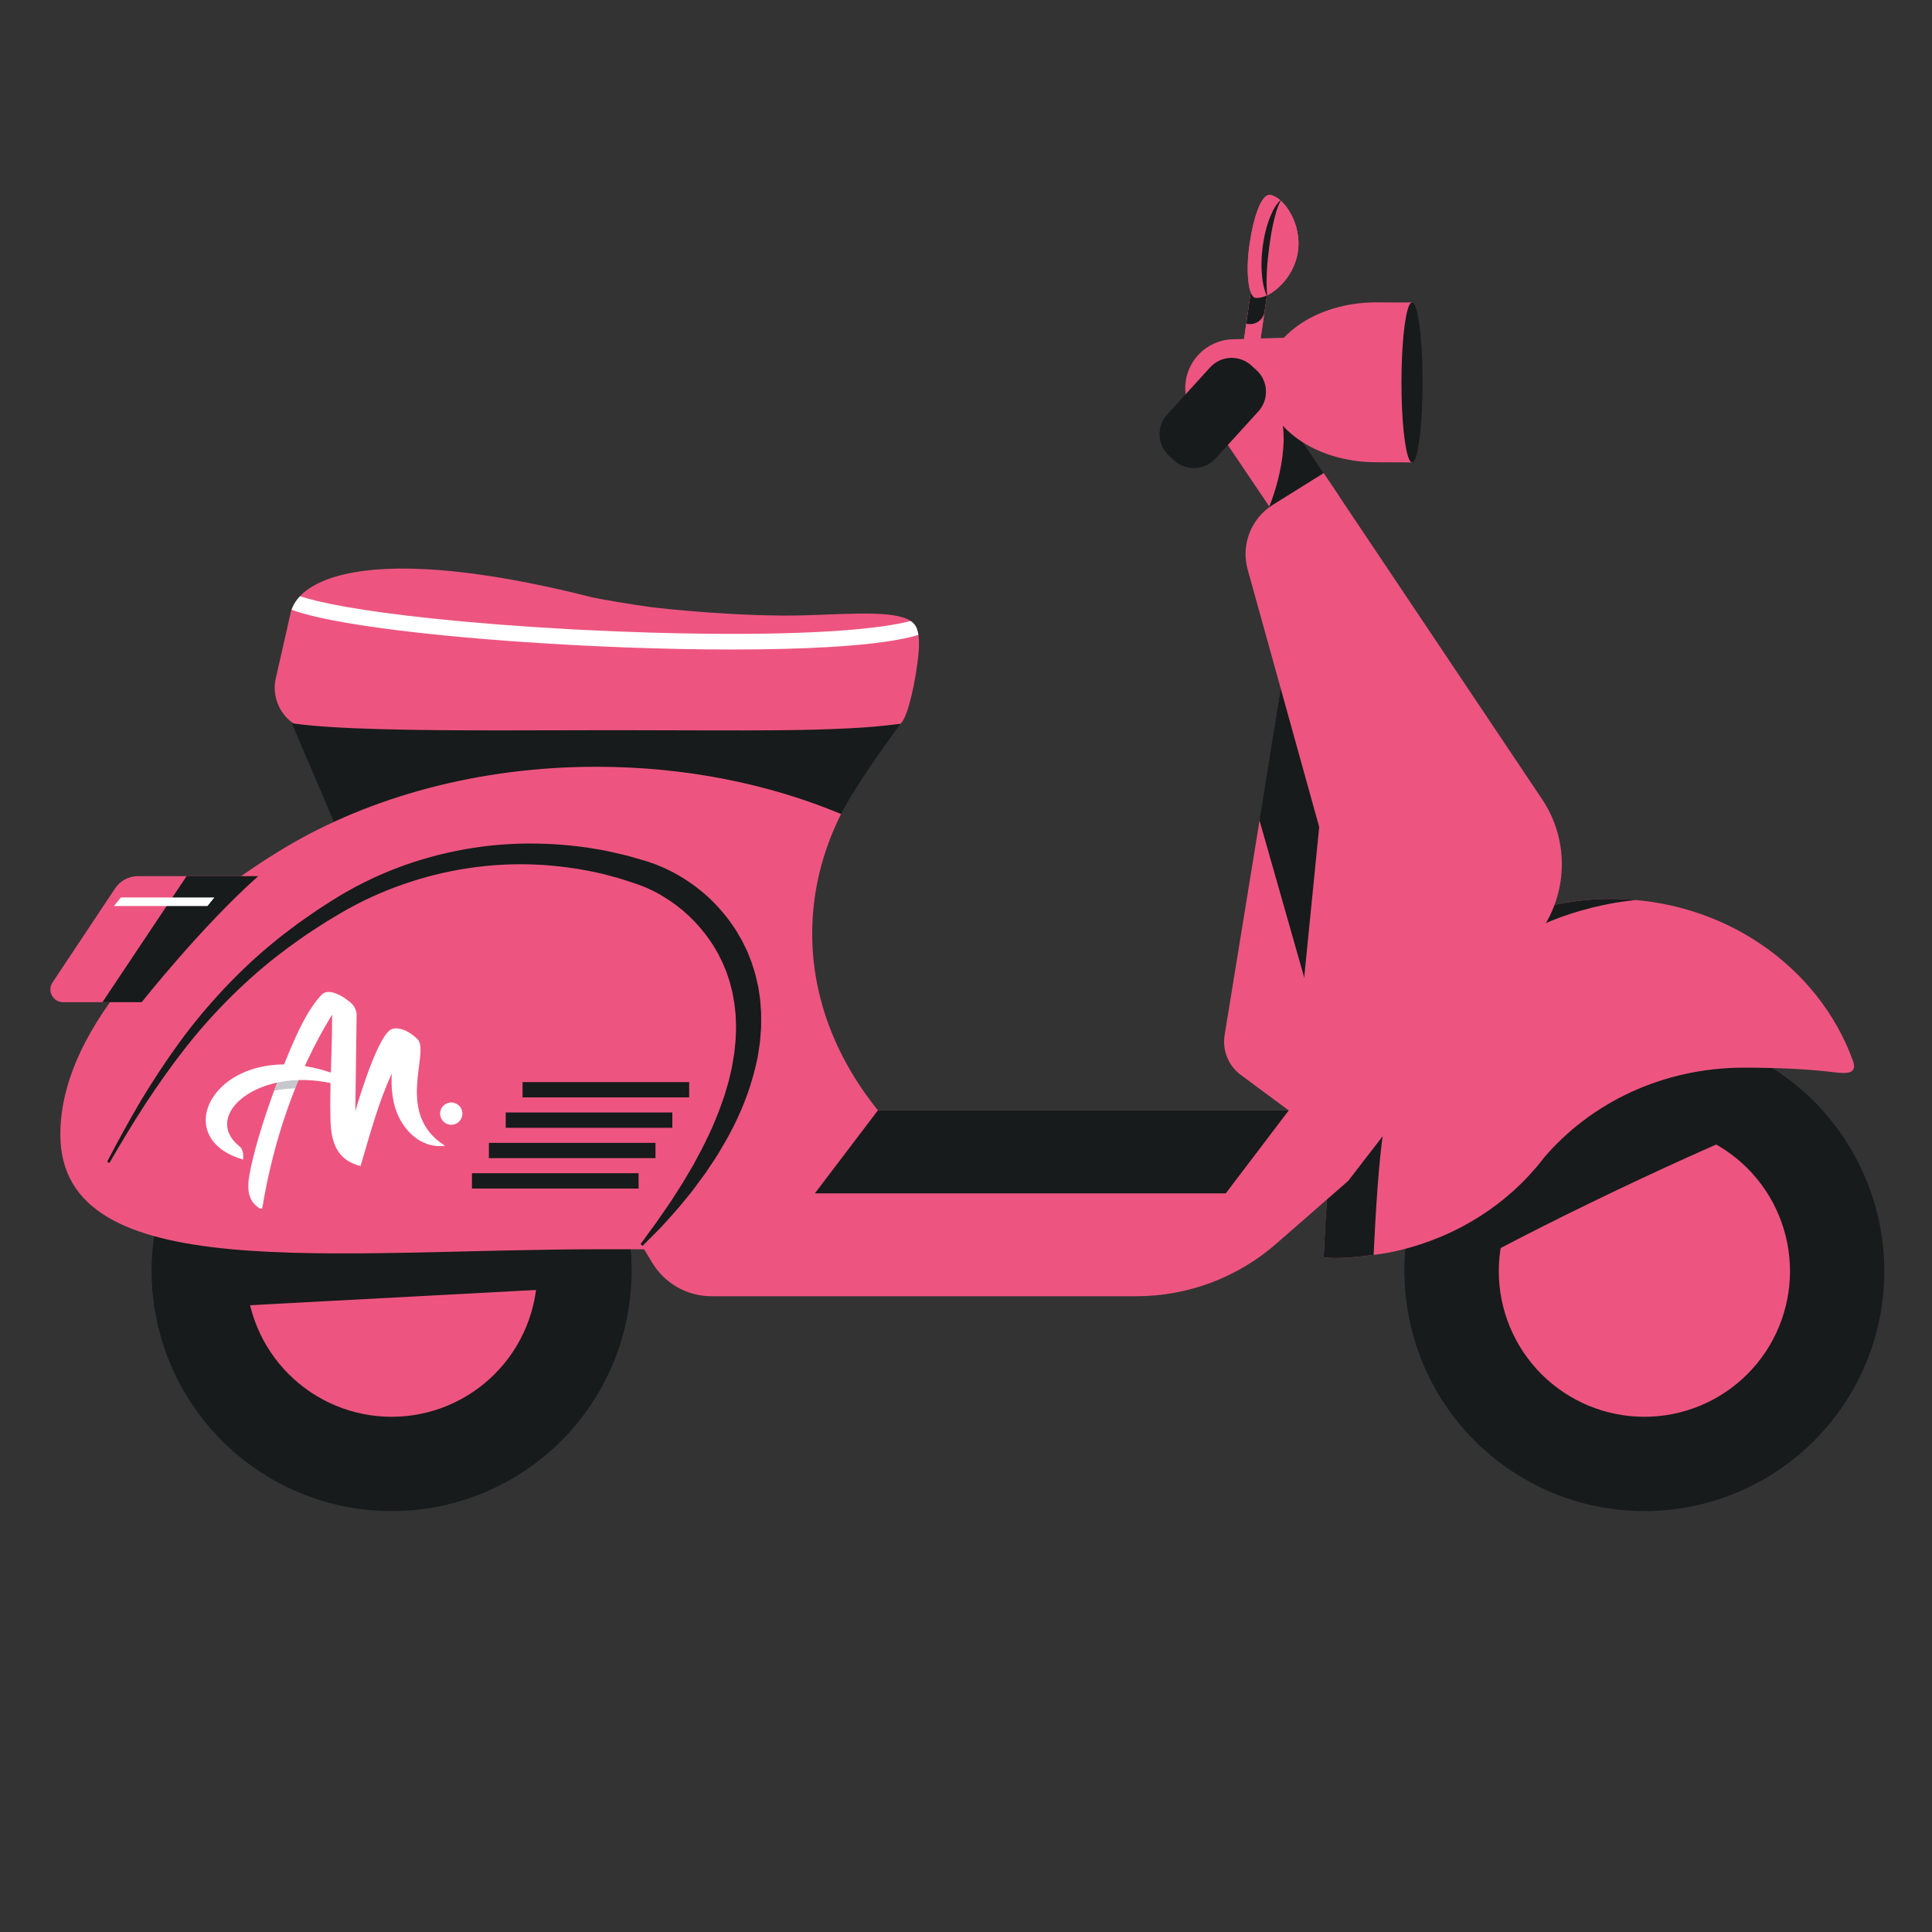 <svg xmlns="http://www.w3.org/2000/svg" xmlns:xlink="http://www.w3.org/1999/xlink" width="500" zoomAndPan="magnify" viewBox="0 0 375 375" height="500" preserveAspectRatio="xMidYMid meet" version="1.0"><rect x="0" y="0" width="375" height="375" fill="#333333" stroke="none"/><defs><filter x="0%" y="0%" width="100%" height="100%" id="d79277e7be"><feColorMatrix values="0 0 0 0 1 0 0 0 0 1 0 0 0 0 1 0 0 0 1 0" color-interpolation-filters="sRGB"/></filter><clipPath id="0b83b65e00"><path d="M 272 200 L 365.727 200 L 365.727 293.395 L 272 293.395 Z M 272 200 " clip-rule="nonzero"/></clipPath><clipPath id="2940fbee21"><path d="M 29 200 L 123 200 L 123 293.395 L 29 293.395 Z M 29 200 " clip-rule="nonzero"/></clipPath><clipPath id="d24d743e1d"><path d="M 241 37.5 L 253 37.5 L 253 69 L 241 69 Z M 241 37.5 " clip-rule="nonzero"/></clipPath><clipPath id="8462abfb5f"><path d="M 242 37.5 L 253 37.5 L 253 58 L 242 58 Z M 242 37.5 " clip-rule="nonzero"/></clipPath><clipPath id="7c5312b8ee"><path d="M 9.098 170 L 51 170 L 51 195 L 9.098 195 Z M 9.098 170 " clip-rule="nonzero"/></clipPath><clipPath id="6318aa2086"><path d="M 48 192 L 87 192 L 87 234.562 L 48 234.562 Z M 48 192 " clip-rule="nonzero"/></clipPath><mask id="fd79c887ab"><g filter="url(#d79277e7be)"><rect x="-37.5" width="450" fill="#000000" y="-37.5" height="450" fill-opacity="0.25"/></g></mask><clipPath id="6f12ba8e91"><path d="M 0.039 0.52 L 5 0.52 L 5 2.922 L 0.039 2.922 Z M 0.039 0.52 " clip-rule="nonzero"/></clipPath><clipPath id="3daaab186e"><rect x="0" width="6" y="0" height="3"/></clipPath></defs><g clip-path="url(#0b83b65e00)"><path fill="#171b1b" d="M 365.742 246.734 C 365.742 248.262 365.668 249.781 365.516 251.301 C 365.367 252.816 365.145 254.324 364.848 255.82 C 364.551 257.316 364.18 258.793 363.734 260.254 C 363.293 261.711 362.781 263.145 362.195 264.555 C 361.613 265.965 360.961 267.34 360.242 268.688 C 359.523 270.031 358.742 271.34 357.895 272.605 C 357.047 273.875 356.141 275.098 355.172 276.277 C 354.203 277.457 353.18 278.586 352.102 279.664 C 351.023 280.742 349.895 281.766 348.715 282.73 C 347.539 283.699 346.312 284.605 345.047 285.453 C 343.777 286.301 342.473 287.086 341.125 287.805 C 339.781 288.523 338.406 289.176 336.996 289.758 C 335.586 290.34 334.152 290.855 332.691 291.297 C 331.234 291.742 329.758 292.109 328.262 292.406 C 326.766 292.707 325.258 292.93 323.742 293.078 C 322.223 293.227 320.703 293.305 319.176 293.305 C 317.652 293.305 316.129 293.227 314.613 293.078 C 313.094 292.93 311.586 292.707 310.09 292.406 C 308.598 292.109 307.117 291.742 305.66 291.297 C 304.199 290.855 302.766 290.34 301.355 289.758 C 299.949 289.176 298.57 288.523 297.227 287.805 C 295.879 287.086 294.574 286.301 293.305 285.453 C 292.039 284.605 290.812 283.699 289.637 282.73 C 288.457 281.766 287.328 280.742 286.25 279.664 C 285.172 278.586 284.148 277.457 283.18 276.277 C 282.215 275.098 281.305 273.875 280.457 272.605 C 279.613 271.34 278.828 270.031 278.109 268.688 C 277.391 267.34 276.738 265.965 276.156 264.555 C 275.57 263.145 275.059 261.711 274.617 260.254 C 274.172 258.793 273.805 257.316 273.504 255.82 C 273.207 254.324 272.984 252.816 272.836 251.301 C 272.688 249.781 272.609 248.262 272.609 246.734 C 272.609 245.211 272.688 243.688 272.836 242.172 C 272.984 240.652 273.207 239.145 273.504 237.648 C 273.805 236.152 274.172 234.676 274.617 233.215 C 275.059 231.758 275.57 230.324 276.156 228.914 C 276.738 227.504 277.391 226.129 278.109 224.781 C 278.828 223.438 279.613 222.133 280.457 220.863 C 281.305 219.594 282.215 218.371 283.18 217.191 C 284.148 216.012 285.172 214.883 286.25 213.805 C 287.328 212.727 288.457 211.703 289.637 210.738 C 290.812 209.77 292.039 208.863 293.305 208.016 C 294.574 207.168 295.879 206.383 297.227 205.664 C 298.57 204.945 299.949 204.297 301.355 203.711 C 302.766 203.129 304.199 202.613 305.66 202.172 C 307.117 201.73 308.598 201.359 310.09 201.062 C 311.586 200.766 313.094 200.539 314.613 200.391 C 316.129 200.242 317.652 200.168 319.176 200.168 C 320.703 200.168 322.223 200.242 323.742 200.391 C 325.258 200.539 326.766 200.766 328.262 201.062 C 329.758 201.359 331.234 201.73 332.691 202.172 C 334.152 202.613 335.586 203.129 336.996 203.711 C 338.406 204.297 339.781 204.945 341.125 205.664 C 342.473 206.383 343.777 207.168 345.047 208.016 C 346.312 208.863 347.539 209.77 348.715 210.738 C 349.895 211.703 351.023 212.727 352.102 213.805 C 353.18 214.883 354.203 216.012 355.172 217.191 C 356.141 218.371 357.047 219.594 357.895 220.863 C 358.742 222.133 359.523 223.438 360.242 224.781 C 360.961 226.129 361.613 227.504 362.195 228.914 C 362.781 230.324 363.293 231.758 363.734 233.215 C 364.18 234.676 364.551 236.152 364.848 237.648 C 365.145 239.145 365.367 240.652 365.516 242.172 C 365.668 243.688 365.742 245.211 365.742 246.734 Z M 365.742 246.734 " fill-opacity="1" fill-rule="nonzero"/></g><path fill="#171b1b" d="M 362.246 246.734 C 362.246 248.145 362.18 249.551 362.039 250.957 C 361.902 252.359 361.695 253.754 361.418 255.137 C 361.145 256.52 360.801 257.887 360.391 259.238 C 359.984 260.59 359.508 261.914 358.969 263.219 C 358.43 264.523 357.824 265.797 357.16 267.039 C 356.496 268.285 355.773 269.492 354.988 270.664 C 354.203 271.84 353.363 272.969 352.469 274.059 C 351.574 275.152 350.629 276.195 349.633 277.191 C 348.633 278.191 347.59 279.137 346.5 280.031 C 345.41 280.926 344.277 281.766 343.105 282.551 C 341.934 283.332 340.723 284.059 339.48 284.723 C 338.234 285.387 336.961 285.988 335.66 286.531 C 334.355 287.07 333.027 287.543 331.68 287.953 C 330.328 288.363 328.961 288.707 327.578 288.98 C 326.195 289.258 324.801 289.461 323.398 289.602 C 321.992 289.738 320.586 289.809 319.176 289.809 C 317.766 289.809 316.359 289.738 314.953 289.602 C 313.551 289.461 312.156 289.258 310.773 288.98 C 309.391 288.707 308.023 288.363 306.672 287.953 C 305.324 287.543 303.996 287.07 302.695 286.531 C 301.391 285.988 300.117 285.387 298.871 284.723 C 297.629 284.059 296.422 283.332 295.246 282.551 C 294.074 281.766 292.941 280.926 291.852 280.031 C 290.762 279.137 289.719 278.191 288.719 277.191 C 287.723 276.195 286.777 275.152 285.883 274.059 C 284.988 272.969 284.148 271.84 283.363 270.664 C 282.582 269.492 281.855 268.285 281.191 267.039 C 280.527 265.797 279.922 264.523 279.383 263.219 C 278.844 261.914 278.371 260.59 277.961 259.238 C 277.551 257.887 277.207 256.52 276.934 255.137 C 276.656 253.754 276.449 252.359 276.312 250.957 C 276.176 249.551 276.105 248.145 276.105 246.734 C 276.105 245.324 276.176 243.918 276.312 242.512 C 276.449 241.109 276.656 239.715 276.934 238.332 C 277.207 236.949 277.551 235.582 277.961 234.23 C 278.371 232.883 278.844 231.555 279.383 230.25 C 279.922 228.949 280.527 227.676 281.191 226.43 C 281.855 225.188 282.582 223.977 283.363 222.805 C 284.148 221.633 284.988 220.5 285.883 219.41 C 286.777 218.32 287.723 217.273 288.719 216.277 C 289.719 215.281 290.762 214.332 291.852 213.438 C 292.941 212.543 294.074 211.703 295.246 210.922 C 296.422 210.137 297.629 209.41 298.871 208.746 C 300.117 208.082 301.391 207.48 302.695 206.941 C 303.996 206.398 305.324 205.926 306.672 205.516 C 308.023 205.105 309.391 204.766 310.773 204.488 C 312.156 204.215 313.551 204.008 314.953 203.867 C 316.359 203.73 317.766 203.66 319.176 203.66 C 320.586 203.66 321.992 203.73 323.398 203.867 C 324.801 204.008 326.195 204.215 327.578 204.488 C 328.961 204.766 330.328 205.105 331.68 205.516 C 333.027 205.926 334.355 206.398 335.66 206.941 C 336.961 207.48 338.234 208.082 339.48 208.746 C 340.723 209.41 341.934 210.137 343.105 210.922 C 344.277 211.703 345.41 212.543 346.5 213.438 C 347.59 214.332 348.633 215.281 349.633 216.277 C 350.629 217.273 351.574 218.32 352.469 219.41 C 353.363 220.5 354.203 221.633 354.988 222.805 C 355.773 223.977 356.496 225.188 357.16 226.43 C 357.824 227.676 358.43 228.949 358.969 230.25 C 359.508 231.555 359.984 232.883 360.391 234.23 C 360.801 235.582 361.145 236.949 361.418 238.332 C 361.695 239.715 361.902 241.109 362.039 242.512 C 362.18 243.918 362.246 245.324 362.246 246.734 Z M 362.246 246.734 " fill-opacity="1" fill-rule="nonzero"/><path fill="#ed5580" d="M 347.438 246.734 C 347.438 247.66 347.391 248.582 347.301 249.504 C 347.211 250.426 347.074 251.34 346.895 252.25 C 346.715 253.156 346.488 254.055 346.219 254.938 C 345.953 255.824 345.641 256.695 345.285 257.551 C 344.93 258.406 344.535 259.242 344.102 260.059 C 343.664 260.875 343.188 261.668 342.676 262.438 C 342.16 263.207 341.609 263.949 341.023 264.664 C 340.434 265.379 339.812 266.066 339.16 266.719 C 338.504 267.375 337.82 267.996 337.105 268.582 C 336.391 269.168 335.648 269.719 334.879 270.234 C 334.109 270.75 333.316 271.223 332.5 271.66 C 331.684 272.098 330.848 272.492 329.992 272.848 C 329.137 273.199 328.266 273.512 327.379 273.781 C 326.492 274.051 325.598 274.273 324.691 274.453 C 323.781 274.637 322.867 274.77 321.945 274.863 C 321.023 274.953 320.102 274.996 319.176 274.996 C 318.25 274.996 317.328 274.953 316.406 274.863 C 315.484 274.77 314.57 274.637 313.664 274.453 C 312.754 274.273 311.859 274.051 310.973 273.781 C 310.086 273.512 309.215 273.199 308.359 272.848 C 307.508 272.492 306.672 272.098 305.855 271.66 C 305.039 271.223 304.246 270.75 303.477 270.234 C 302.707 269.719 301.965 269.168 301.246 268.582 C 300.531 267.996 299.848 267.375 299.191 266.719 C 298.539 266.066 297.918 265.379 297.332 264.664 C 296.742 263.949 296.191 263.207 295.68 262.438 C 295.164 261.668 294.688 260.875 294.254 260.059 C 293.816 259.242 293.422 258.406 293.066 257.551 C 292.711 256.695 292.402 255.824 292.133 254.938 C 291.863 254.055 291.641 253.156 291.457 252.25 C 291.277 251.34 291.141 250.426 291.051 249.504 C 290.961 248.582 290.914 247.66 290.914 246.734 C 290.914 245.809 290.961 244.887 291.051 243.965 C 291.141 243.043 291.277 242.129 291.457 241.223 C 291.641 240.312 291.863 239.418 292.133 238.531 C 292.402 237.645 292.711 236.773 293.066 235.918 C 293.422 235.062 293.816 234.227 294.254 233.41 C 294.688 232.594 295.164 231.801 295.68 231.031 C 296.191 230.262 296.742 229.52 297.332 228.805 C 297.918 228.09 298.539 227.406 299.191 226.75 C 299.848 226.094 300.531 225.473 301.246 224.887 C 301.965 224.301 302.707 223.75 303.477 223.234 C 304.246 222.723 305.039 222.246 305.855 221.809 C 306.672 221.371 307.508 220.977 308.359 220.625 C 309.215 220.27 310.086 219.957 310.973 219.688 C 311.859 219.422 312.754 219.195 313.664 219.016 C 314.57 218.836 315.484 218.699 316.406 218.609 C 317.328 218.516 318.25 218.473 319.176 218.473 C 320.102 218.473 321.023 218.516 321.945 218.609 C 322.867 218.699 323.781 218.836 324.691 219.016 C 325.598 219.195 326.492 219.422 327.379 219.688 C 328.266 219.957 329.137 220.27 329.992 220.625 C 330.848 220.977 331.684 221.371 332.5 221.809 C 333.316 222.246 334.109 222.723 334.879 223.234 C 335.648 223.75 336.391 224.301 337.105 224.887 C 337.82 225.473 338.504 226.094 339.16 226.75 C 339.812 227.406 340.434 228.09 341.023 228.805 C 341.609 229.52 342.16 230.262 342.676 231.031 C 343.188 231.801 343.664 232.594 344.102 233.41 C 344.535 234.227 344.93 235.062 345.285 235.918 C 345.641 236.773 345.953 237.645 346.219 238.531 C 346.488 239.418 346.715 240.312 346.895 241.223 C 347.074 242.129 347.211 243.043 347.301 243.965 C 347.391 244.887 347.438 245.809 347.438 246.734 Z M 347.438 246.734 " fill-opacity="1" fill-rule="nonzero"/><g clip-path="url(#2940fbee21)"><path fill="#171b1b" d="M 122.582 246.734 C 122.582 248.262 122.508 249.781 122.359 251.301 C 122.207 252.816 121.984 254.324 121.688 255.82 C 121.391 257.316 121.02 258.793 120.578 260.254 C 120.133 261.711 119.621 263.145 119.039 264.555 C 118.453 265.965 117.805 267.34 117.086 268.688 C 116.367 270.031 115.582 271.34 114.734 272.605 C 113.887 273.875 112.98 275.098 112.012 276.277 C 111.047 277.457 110.023 278.586 108.945 279.664 C 107.867 280.742 106.738 281.766 105.559 282.73 C 104.379 283.699 103.156 284.605 101.887 285.453 C 100.621 286.301 99.312 287.086 97.969 287.805 C 96.625 288.523 95.246 289.176 93.836 289.758 C 92.43 290.34 90.992 290.855 89.535 291.297 C 88.074 291.742 86.598 292.109 85.102 292.406 C 83.605 292.707 82.098 292.93 80.582 293.078 C 79.062 293.227 77.543 293.305 76.016 293.305 C 74.492 293.305 72.973 293.227 71.453 293.078 C 69.938 292.93 68.43 292.707 66.934 292.406 C 65.438 292.109 63.961 291.742 62.5 291.297 C 61.039 290.855 59.605 290.34 58.199 289.758 C 56.789 289.176 55.41 288.523 54.066 287.805 C 52.723 287.086 51.414 286.301 50.148 285.453 C 48.879 284.605 47.656 283.699 46.477 282.73 C 45.297 281.766 44.168 280.742 43.09 279.664 C 42.012 278.586 40.988 277.457 40.023 276.277 C 39.055 275.098 38.148 273.875 37.301 272.605 C 36.453 271.34 35.668 270.031 34.949 268.688 C 34.23 267.34 33.582 265.965 32.996 264.555 C 32.414 263.145 31.898 261.711 31.457 260.254 C 31.016 258.793 30.645 257.316 30.348 255.82 C 30.051 254.324 29.828 252.816 29.676 251.301 C 29.527 249.781 29.453 248.262 29.453 246.734 C 29.453 245.211 29.527 243.688 29.676 242.172 C 29.828 240.652 30.051 239.145 30.348 237.648 C 30.645 236.152 31.016 234.676 31.457 233.215 C 31.898 231.758 32.414 230.324 32.996 228.914 C 33.582 227.504 34.23 226.129 34.949 224.781 C 35.668 223.438 36.453 222.133 37.301 220.863 C 38.148 219.594 39.055 218.371 40.023 217.191 C 40.988 216.012 42.012 214.883 43.09 213.805 C 44.168 212.727 45.297 211.703 46.477 210.738 C 47.656 209.77 48.879 208.863 50.148 208.016 C 51.414 207.168 52.723 206.383 54.066 205.664 C 55.41 204.945 56.789 204.297 58.199 203.711 C 59.605 203.129 61.039 202.613 62.5 202.172 C 63.961 201.73 65.438 201.359 66.934 201.062 C 68.43 200.766 69.938 200.539 71.453 200.391 C 72.973 200.242 74.492 200.168 76.016 200.168 C 77.543 200.168 79.062 200.242 80.582 200.391 C 82.098 200.539 83.605 200.766 85.102 201.062 C 86.598 201.359 88.074 201.73 89.535 202.172 C 90.992 202.613 92.43 203.129 93.836 203.711 C 95.246 204.297 96.625 204.945 97.969 205.664 C 99.312 206.383 100.621 207.168 101.887 208.016 C 103.156 208.863 104.379 209.77 105.559 210.738 C 106.738 211.703 107.867 212.727 108.945 213.805 C 110.023 214.883 111.047 216.012 112.012 217.191 C 112.98 218.371 113.887 219.594 114.734 220.863 C 115.582 222.133 116.367 223.438 117.086 224.781 C 117.805 226.129 118.453 227.504 119.039 228.914 C 119.621 230.324 120.133 231.758 120.578 233.215 C 121.02 234.676 121.391 236.152 121.688 237.648 C 121.984 239.145 122.207 240.652 122.359 242.172 C 122.508 243.688 122.582 245.211 122.582 246.734 Z M 122.582 246.734 " fill-opacity="1" fill-rule="nonzero"/></g><path fill="#171b1b" d="M 119.09 246.734 C 119.09 248.145 119.02 249.551 118.883 250.957 C 118.742 252.359 118.535 253.754 118.262 255.137 C 117.984 256.52 117.645 257.887 117.234 259.238 C 116.824 260.59 116.348 261.914 115.809 263.219 C 115.27 264.523 114.668 265.797 114.004 267.039 C 113.336 268.285 112.613 269.492 111.828 270.664 C 111.047 271.84 110.207 272.969 109.312 274.059 C 108.418 275.152 107.469 276.195 106.473 277.191 C 105.477 278.191 104.434 279.137 103.34 280.031 C 102.25 280.926 101.121 281.766 99.945 282.551 C 98.773 283.332 97.566 284.059 96.32 284.723 C 95.078 285.387 93.805 285.988 92.5 286.531 C 91.195 287.07 89.871 287.543 88.52 287.953 C 87.172 288.363 85.805 288.707 84.422 288.98 C 83.035 289.258 81.645 289.461 80.238 289.602 C 78.836 289.738 77.43 289.809 76.016 289.809 C 74.605 289.809 73.199 289.738 71.797 289.602 C 70.391 289.461 69 289.258 67.613 288.98 C 66.23 288.707 64.863 288.363 63.516 287.953 C 62.164 287.543 60.84 287.07 59.535 286.531 C 58.23 285.988 56.957 285.387 55.715 284.723 C 54.469 284.059 53.262 283.332 52.09 282.551 C 50.914 281.766 49.785 280.926 48.695 280.031 C 47.602 279.137 46.559 278.191 45.562 277.191 C 44.562 276.195 43.617 275.152 42.723 274.059 C 41.828 272.969 40.988 271.84 40.207 270.664 C 39.422 269.492 38.699 268.285 38.031 267.039 C 37.367 265.797 36.766 264.523 36.227 263.219 C 35.684 261.914 35.211 260.59 34.801 259.238 C 34.391 257.887 34.051 256.52 33.773 255.137 C 33.5 253.754 33.293 252.359 33.152 250.957 C 33.016 249.551 32.945 248.145 32.945 246.734 C 32.945 245.324 33.016 243.918 33.152 242.512 C 33.293 241.109 33.5 239.715 33.773 238.332 C 34.051 236.949 34.391 235.582 34.801 234.23 C 35.211 232.883 35.684 231.555 36.227 230.25 C 36.766 228.949 37.367 227.676 38.031 226.43 C 38.699 225.188 39.422 223.977 40.207 222.805 C 40.988 221.633 41.828 220.5 42.723 219.41 C 43.617 218.32 44.562 217.273 45.562 216.277 C 46.559 215.281 47.602 214.332 48.695 213.438 C 49.785 212.543 50.914 211.703 52.09 210.922 C 53.262 210.137 54.469 209.41 55.715 208.746 C 56.957 208.082 58.23 207.48 59.535 206.941 C 60.84 206.398 62.164 205.926 63.516 205.516 C 64.863 205.105 66.23 204.766 67.613 204.488 C 69 204.215 70.391 204.008 71.797 203.867 C 73.199 203.73 74.605 203.66 76.016 203.66 C 77.43 203.66 78.836 203.73 80.238 203.867 C 81.645 204.008 83.035 204.215 84.422 204.488 C 85.805 204.766 87.172 205.105 88.52 205.516 C 89.871 205.926 91.195 206.398 92.5 206.941 C 93.805 207.48 95.078 208.082 96.32 208.746 C 97.566 209.41 98.773 210.137 99.945 210.922 C 101.121 211.703 102.25 212.543 103.34 213.438 C 104.434 214.332 105.477 215.281 106.473 216.277 C 107.469 217.273 108.418 218.32 109.312 219.41 C 110.207 220.5 111.047 221.633 111.828 222.805 C 112.613 223.977 113.336 225.188 114.004 226.43 C 114.668 227.676 115.27 228.949 115.809 230.25 C 116.348 231.555 116.824 232.883 117.234 234.23 C 117.645 235.582 117.984 236.949 118.262 238.332 C 118.535 239.715 118.742 241.109 118.883 242.512 C 119.02 243.918 119.09 245.324 119.09 246.734 Z M 119.09 246.734 " fill-opacity="1" fill-rule="nonzero"/><path fill="#ed5580" d="M 104.277 246.734 C 104.277 247.66 104.234 248.582 104.141 249.504 C 104.051 250.426 103.914 251.34 103.734 252.25 C 103.555 253.156 103.332 254.055 103.062 254.938 C 102.793 255.824 102.48 256.695 102.129 257.551 C 101.773 258.406 101.379 259.242 100.941 260.059 C 100.504 260.875 100.031 261.668 99.516 262.438 C 99 263.207 98.449 263.949 97.863 264.664 C 97.277 265.379 96.656 266.066 96 266.719 C 95.348 267.375 94.66 267.996 93.945 268.582 C 93.23 269.168 92.488 269.719 91.719 270.234 C 90.949 270.75 90.156 271.223 89.34 271.66 C 88.523 272.098 87.688 272.492 86.832 272.848 C 85.977 273.199 85.105 273.512 84.223 273.781 C 83.336 274.051 82.438 274.273 81.531 274.453 C 80.625 274.637 79.707 274.77 78.789 274.863 C 77.867 274.953 76.941 274.996 76.016 274.996 C 75.094 274.996 74.168 274.953 73.246 274.863 C 72.328 274.77 71.41 274.637 70.504 274.453 C 69.598 274.273 68.699 274.051 67.812 273.781 C 66.93 273.512 66.059 273.199 65.203 272.848 C 64.348 272.492 63.512 272.098 62.695 271.66 C 61.879 271.223 61.086 270.75 60.316 270.234 C 59.547 269.719 58.805 269.168 58.09 268.582 C 57.375 267.996 56.688 267.375 56.035 266.719 C 55.379 266.066 54.758 265.379 54.172 264.664 C 53.586 263.949 53.035 263.207 52.52 262.438 C 52.004 261.668 51.531 260.875 51.094 260.059 C 50.656 259.242 50.262 258.406 49.906 257.551 C 49.555 256.695 49.242 255.824 48.973 254.938 C 48.703 254.055 48.48 253.156 48.301 252.25 C 48.117 251.34 47.984 250.426 47.895 249.504 C 47.801 248.582 47.758 247.66 47.758 246.734 C 47.758 245.809 47.801 244.887 47.895 243.965 C 47.984 243.043 48.117 242.129 48.301 241.223 C 48.48 240.312 48.703 239.418 48.973 238.531 C 49.242 237.645 49.555 236.773 49.906 235.918 C 50.262 235.062 50.656 234.227 51.094 233.41 C 51.531 232.594 52.004 231.801 52.52 231.031 C 53.035 230.262 53.586 229.52 54.172 228.805 C 54.758 228.09 55.379 227.406 56.035 226.75 C 56.688 226.094 57.375 225.473 58.09 224.887 C 58.805 224.301 59.547 223.75 60.316 223.234 C 61.086 222.723 61.879 222.246 62.695 221.809 C 63.512 221.371 64.348 220.977 65.203 220.625 C 66.059 220.27 66.93 219.957 67.812 219.688 C 68.699 219.422 69.598 219.195 70.504 219.016 C 71.41 218.836 72.328 218.699 73.246 218.609 C 74.168 218.516 75.094 218.473 76.016 218.473 C 76.941 218.473 77.867 218.516 78.789 218.609 C 79.707 218.699 80.625 218.836 81.531 219.016 C 82.438 219.195 83.336 219.422 84.223 219.688 C 85.105 219.957 85.977 220.27 86.832 220.625 C 87.688 220.977 88.523 221.371 89.34 221.809 C 90.156 222.246 90.949 222.723 91.719 223.234 C 92.488 223.75 93.23 224.301 93.945 224.887 C 94.66 225.473 95.348 226.094 96 226.75 C 96.656 227.406 97.277 228.09 97.863 228.805 C 98.449 229.52 99 230.262 99.516 231.031 C 100.031 231.801 100.504 232.594 100.941 233.41 C 101.379 234.227 101.773 235.062 102.129 235.918 C 102.48 236.773 102.793 237.645 103.062 238.531 C 103.332 239.418 103.555 240.312 103.734 241.223 C 103.914 242.129 104.051 243.043 104.141 243.965 C 104.234 244.887 104.277 245.809 104.277 246.734 Z M 104.277 246.734 " fill-opacity="1" fill-rule="nonzero"/><path fill="#171b1b" d="M 122.582 246.734 C 122.582 247.625 122.559 248.512 122.508 249.391 L 30.07 254.328 C 29.664 251.855 29.453 249.32 29.453 246.734 C 29.453 221.016 50.301 200.168 76.02 200.168 C 101.734 200.168 122.582 221.016 122.582 246.734 Z M 122.582 246.734 " fill-opacity="1" fill-rule="nonzero"/><path fill="#171b1b" d="M 352.84 214.562 C 345.879 215.84 312.719 230.965 290.914 242.434 C 282.617 246.797 275.965 250.633 273.027 252.977 C 273.02 252.676 272.613 247.039 272.613 246.734 C 272.613 221.016 293.457 200.168 319.176 200.168 C 332.414 200.168 344.363 205.691 352.84 214.562 Z M 352.84 214.562 " fill-opacity="1" fill-rule="nonzero"/><path fill="#ed5580" d="M 359.648 205.879 C 353.031 187.625 334.531 174.48 312.742 174.48 C 309.246 174.48 305.836 174.82 302.547 175.461 C 302.152 175.539 301.762 175.621 301.371 175.707 C 279.512 180.305 262.309 196.594 258.852 219.398 C 257.926 225.508 257.332 235.289 256.918 244.066 C 261.062 244.621 269.453 243.152 269.453 243.152 C 271.613 242.73 273.719 242.18 275.762 241.508 C 276.117 241.395 276.461 241.266 276.809 241.141 C 277.137 241.027 277.465 240.918 277.785 240.797 C 278.125 240.672 278.453 240.531 278.789 240.398 C 279.113 240.27 279.445 240.145 279.77 240.008 C 280.074 239.879 280.375 239.738 280.68 239.602 C 281.02 239.449 281.363 239.305 281.703 239.145 C 282.094 238.961 282.477 238.762 282.863 238.566 C 283.105 238.445 283.352 238.332 283.59 238.207 C 283.91 238.039 284.219 237.859 284.535 237.684 C 284.832 237.52 285.133 237.363 285.426 237.191 C 285.703 237.035 285.969 236.863 286.242 236.699 C 286.566 236.504 286.895 236.312 287.211 236.109 C 287.523 235.914 287.828 235.703 288.133 235.496 C 288.402 235.316 288.676 235.145 288.941 234.961 C 289.203 234.781 289.453 234.59 289.707 234.402 C 290.012 234.184 290.316 233.969 290.617 233.742 C 290.852 233.562 291.078 233.375 291.312 233.191 C 291.617 232.949 291.93 232.711 292.23 232.461 C 292.477 232.254 292.719 232.039 292.961 231.828 C 293.234 231.59 293.516 231.359 293.785 231.117 C 293.996 230.922 294.199 230.723 294.41 230.527 C 294.699 230.254 294.992 229.988 295.273 229.711 C 295.477 229.512 295.668 229.305 295.867 229.102 C 296.145 228.816 296.426 228.535 296.699 228.246 C 296.906 228.023 297.105 227.789 297.309 227.559 C 297.559 227.281 297.812 227.008 298.055 226.727 C 298.055 226.723 298.055 226.723 298.055 226.723 C 298.062 226.715 298.074 226.711 298.074 226.703 C 298.621 226.066 299.141 225.418 299.648 224.754 C 308.711 214.082 322.723 207.234 338.445 207.234 C 344.438 207.234 350.676 207.457 355.82 208.109 C 358.531 208.453 360.578 208.449 359.645 205.879 Z M 359.648 205.879 " fill-opacity="1" fill-rule="nonzero"/><path fill="#171b1b" d="M 312.742 174.48 C 314.379 174.48 315.996 174.555 317.59 174.703 C 315.77 174.863 313.98 175.117 312.223 175.461 C 311.824 175.539 311.434 175.621 311.043 175.707 C 289.188 180.301 271.98 196.594 268.527 219.398 C 267.617 225.395 267.027 234.934 266.613 243.582 C 263.793 243.965 259.52 244.414 256.918 244.066 C 257.332 235.289 257.926 225.508 258.852 219.398 C 262.309 196.594 279.512 180.301 301.367 175.707 C 301.758 175.621 302.152 175.539 302.547 175.461 C 305.836 174.82 309.246 174.48 312.742 174.48 Z M 312.742 174.48 " fill-opacity="1" fill-rule="nonzero"/><g clip-path="url(#d24d743e1d)"><path fill="#ed5580" d="M 251.926 48.809 C 252.719 43.293 249.121 38.207 246.527 37.836 C 244.887 37.598 243.328 41.938 242.531 47.453 C 241.949 51.488 242.133 55.059 242.773 56.758 L 241.168 67.875 L 244.312 68.328 L 245.898 57.344 C 248.41 56.164 251.328 52.957 251.926 48.809 Z M 251.926 48.809 " fill-opacity="1" fill-rule="nonzero"/></g><path fill="#ed5580" d="M 243.078 54.648 L 246.223 55.102 L 244.316 68.328 L 241.168 67.871 Z M 243.078 54.648 " fill-opacity="1" fill-rule="nonzero"/><path fill="#171b1b" d="M 242.227 62.883 L 241.895 62.836 L 243.078 54.652 L 246.223 55.105 L 245.445 60.477 C 245.223 62.031 243.781 63.109 242.227 62.883 Z M 242.227 62.883 " fill-opacity="1" fill-rule="nonzero"/><g clip-path="url(#8462abfb5f)"><path fill="#ed5580" d="M 251.926 48.809 C 251.129 54.32 246.238 58.18 243.645 57.805 C 242.367 57.621 241.734 52.965 242.531 47.453 C 243.328 41.938 244.887 37.598 246.527 37.836 C 249.121 38.207 252.719 43.293 251.926 48.809 Z M 251.926 48.809 " fill-opacity="1" fill-rule="nonzero"/></g><path fill="#171b1b" d="M 248.574 39.012 L 248.297 39.512 L 248.074 40.047 C 247.93 40.402 247.824 40.777 247.703 41.145 C 247.488 41.891 247.297 42.641 247.129 43.398 C 246.797 44.918 246.543 46.449 246.352 47.992 C 246.141 49.531 245.984 51.078 245.898 52.629 L 245.852 53.793 L 245.844 54.957 C 245.844 55.344 245.859 55.73 245.867 56.117 C 245.891 56.504 245.926 56.891 245.957 57.277 C 245.957 57.312 245.934 57.344 245.898 57.348 C 245.871 57.348 245.844 57.332 245.836 57.309 L 245.828 57.293 C 245.199 55.789 244.969 54.164 244.887 52.578 C 244.832 51.781 244.859 50.988 244.879 50.195 C 244.891 49.797 244.934 49.402 244.969 49.008 C 245.008 48.613 245.035 48.219 245.09 47.824 C 245.211 47.043 245.34 46.258 245.504 45.48 C 245.703 44.711 245.871 43.934 246.145 43.18 C 246.27 42.801 246.402 42.422 246.555 42.051 C 246.707 41.676 246.883 41.309 247.051 40.945 C 247.141 40.762 247.246 40.582 247.348 40.406 C 247.449 40.23 247.535 40.051 247.668 39.883 C 247.789 39.711 247.906 39.543 248.031 39.383 L 248.473 38.938 L 248.477 38.938 C 248.5 38.91 248.539 38.91 248.566 38.938 C 248.586 38.957 248.59 38.988 248.574 39.012 Z M 248.574 39.012 " fill-opacity="1" fill-rule="nonzero"/><path fill="#ed5580" d="M 256.52 220.254 L 240.844 208.645 C 238.418 206.852 237.207 203.848 237.703 200.871 L 244.492 159.172 L 244.609 159.074 L 249.801 125.773 L 268.184 125.773 Z M 256.52 220.254 " fill-opacity="1" fill-rule="nonzero"/><path fill="#171b1b" d="M 244.477 159.273 L 249.801 125.773 L 268.184 125.773 L 258.129 207.242 Z M 244.477 159.273 " fill-opacity="1" fill-rule="nonzero"/><path fill="#ed5580" d="M 230.902 75.391 L 241.137 68.484 L 260.004 96.445 L 249.77 103.352 Z M 230.902 75.391 " fill-opacity="1" fill-rule="nonzero"/><path fill="#ed5580" d="M 260.832 85.918 L 239.062 84.82 C 234.02 84.566 230.062 80.406 230.062 75.355 L 230.062 75.324 C 230.062 70.199 234.133 66.004 239.254 65.852 L 260.832 65.203 Z M 260.832 85.918 " fill-opacity="1" fill-rule="nonzero"/><path fill="#171b1b" d="M 246.297 98.504 C 246.297 98.504 251.184 87.066 248.176 79.188 C 250.262 81.859 254.766 88.602 256.918 91.832 L 256.914 91.934 C 257.625 92.996 258.031 93.641 258.031 93.641 Z M 246.297 98.504 " fill-opacity="1" fill-rule="nonzero"/><path fill="#ed5580" d="M 298.43 181.59 L 261.684 229.211 L 250.145 219.812 L 256.055 160.52 L 242.172 110.551 C 240.836 105.742 242.828 100.625 247.062 97.98 L 256.918 91.832 L 299.316 155.125 C 304.742 163.219 304.383 173.875 298.43 181.59 Z M 298.43 181.59 " fill-opacity="1" fill-rule="nonzero"/><path fill="#171b1b" d="M 174.906 139.742 C 174.906 139.742 174.848 140.121 174.785 140.477 C 170.512 146.41 167.121 151.004 163.18 158 L 162.281 158.43 C 161.164 160.531 159.555 163.73 158.812 165.727 L 67.473 165.727 L 56.656 140.414 L 56.688 140.352 L 56.391 139.652 Z M 174.906 139.742 " fill-opacity="1" fill-rule="nonzero"/><path fill="#ed5580" d="M 178.363 125.648 C 178.336 126.277 178.277 126.961 178.191 127.711 C 178.098 128.562 177.965 129.492 177.805 130.512 C 177.805 130.512 176.516 138.93 174.785 140.477 C 162.996 142.164 143.105 141.727 120.516 141.727 C 118.738 141.727 116.926 141.73 115.086 141.734 L 114.539 141.734 C 113.531 141.734 112.516 141.738 111.496 141.742 L 110.688 141.742 C 106.266 141.754 101.746 141.77 97.277 141.77 C 80.754 141.77 64.883 141.582 56.938 140.414 C 54.117 138.449 52.77 134.965 53.539 131.617 C 54.141 128.984 54.883 125.73 55.594 122.578 C 55.746 121.902 55.898 121.238 56.043 120.578 C 56.117 120.242 56.191 119.914 56.266 119.586 C 56.305 119.398 56.348 119.215 56.391 119.027 C 56.438 118.801 56.504 118.574 56.582 118.348 C 56.59 118.324 56.832 118.293 56.84 118.266 C 56.84 118.266 58.188 116.016 58.285 115.812 L 58.215 115.727 C 63.492 110.137 79.977 107.066 114.953 115.949 C 115.898 116.188 122.91 117.402 126.434 117.855 C 128.148 118.078 144.105 119.836 156.664 119.418 C 166.105 119.109 173.754 118.527 176.762 120.531 L 176.617 120.781 C 176.695 120.977 178.02 123.086 178.02 123.086 L 178.27 123.238 C 178.324 123.617 178.359 124.027 178.371 124.469 C 178.383 124.836 178.379 125.23 178.363 125.648 Z M 178.363 125.648 " fill-opacity="1" fill-rule="nonzero"/><path fill="#ffffff" d="M 178.27 123.238 C 175.152 124.176 169.957 125.047 161.105 125.578 C 155.645 125.906 149.168 126.07 142.055 126.07 C 135.559 126.07 128.535 125.934 121.258 125.656 C 119.422 125.59 117.586 125.512 115.758 125.422 L 115.754 125.422 C 115.371 125.406 114.984 125.387 114.605 125.367 L 113.953 125.336 L 113.344 125.309 C 112.535 125.266 111.727 125.223 110.918 125.184 C 110.578 125.164 110.234 125.145 109.898 125.125 C 99.211 124.535 88.918 123.695 80.109 122.684 C 71.996 121.754 61.754 120.277 56.582 118.348 C 56.664 118.117 56.758 117.887 56.867 117.66 C 57.188 116.992 57.629 116.348 58.215 115.727 C 61.824 116.926 69.59 118.551 84.215 120.078 C 92.16 120.91 101.059 121.598 110.129 122.098 C 110.438 122.117 110.746 122.137 111.059 122.152 C 111.988 122.203 112.922 122.25 113.859 122.297 C 113.902 122.297 113.953 122.297 114 122.301 C 114.035 122.301 114.07 122.305 114.109 122.305 C 122.125 122.699 130.188 122.949 137.762 123.016 C 159.008 123.211 171.176 122.008 176.762 120.531 C 177.316 120.895 177.715 121.359 177.934 121.934 C 178.012 122.133 178.074 122.336 178.129 122.559 C 178.184 122.773 178.23 123 178.27 123.238 Z M 178.27 123.238 " fill-opacity="1" fill-rule="nonzero"/><path fill="#ed5580" d="M 205.07 240.512 C 188.602 243.031 158.035 242.477 116.926 242.477 C 64.516 242.477 11.711 249.848 11.711 220.18 C 11.711 198.91 34.32 177.02 55.41 164.461 C 71.812 154.695 92.84 148.828 115.77 148.828 C 133.066 148.828 149.281 152.168 163.246 158 C 159.621 165.25 157.648 173.07 157.648 181.219 C 157.648 206.551 176.723 228.672 205.07 240.512 Z M 205.07 240.512 " fill-opacity="1" fill-rule="nonzero"/><path fill="#171b1b" d="M 101.43 210.035 L 133.766 210.035 L 133.766 213.004 L 101.43 213.004 Z M 101.43 210.035 " fill-opacity="1" fill-rule="nonzero"/><path fill="#171b1b" d="M 98.164 215.93 L 130.5 215.93 L 130.5 218.902 L 98.164 218.902 Z M 98.164 215.93 " fill-opacity="1" fill-rule="nonzero"/><path fill="#171b1b" d="M 94.895 221.828 L 127.23 221.828 L 127.23 224.797 L 94.895 224.797 Z M 94.895 221.828 " fill-opacity="1" fill-rule="nonzero"/><path fill="#171b1b" d="M 91.609 227.723 L 123.949 227.723 L 123.949 230.695 L 91.609 230.695 Z M 91.609 227.723 " fill-opacity="1" fill-rule="nonzero"/><path fill="#ed5580" d="M 220.57 251.598 L 138.102 251.598 C 133.387 251.598 129.016 249.125 126.59 245.086 L 124.523 241.648 L 136.547 215.527 L 261.684 215.527 L 261.684 229.211 L 247.711 241.414 C 240.191 247.98 230.551 251.598 220.57 251.598 Z M 220.57 251.598 " fill-opacity="1" fill-rule="nonzero"/><path fill="#171b1b" d="M 237.918 231.629 L 158.164 231.629 L 170.395 215.527 L 250.145 215.527 Z M 237.918 231.629 " fill-opacity="1" fill-rule="nonzero"/><path fill="#171b1b" d="M 20.793 225.496 C 22.875 221.5 25.035 217.539 27.336 213.652 C 29.668 209.785 32.148 206 34.82 202.344 C 37.48 198.672 40.406 195.191 43.516 191.875 C 46.637 188.57 49.953 185.434 53.508 182.582 C 54.375 181.84 55.301 181.176 56.203 180.48 L 57.566 179.449 C 58.02 179.102 58.496 178.789 58.957 178.457 C 59.895 177.812 60.82 177.145 61.77 176.512 L 64.645 174.664 C 68.527 172.227 72.676 170.152 76.977 168.504 C 85.59 165.23 94.844 163.566 104.105 163.742 C 108.734 163.801 113.363 164.289 117.922 165.203 L 121.32 165.98 C 122.445 166.262 123.555 166.609 124.676 166.926 C 125.234 167.086 125.789 167.238 126.375 167.461 C 126.953 167.664 127.535 167.867 128.09 168.117 C 128.652 168.355 129.219 168.59 129.758 168.871 C 130.305 169.145 130.855 169.406 131.379 169.719 C 133.496 170.922 135.492 172.344 137.301 173.977 C 139.098 175.629 140.727 177.469 142.121 179.484 L 142.633 180.242 L 142.891 180.625 L 143.121 181.02 L 144.043 182.613 L 144.852 184.262 L 145.051 184.676 L 145.223 185.102 L 145.559 185.957 L 145.891 186.812 C 145.992 187.102 146.074 187.398 146.168 187.688 C 146.344 188.273 146.547 188.852 146.691 189.445 L 147.098 191.227 C 147.176 191.523 147.223 191.824 147.266 192.125 L 147.402 193.027 C 147.613 194.227 147.641 195.441 147.734 196.648 C 147.75 197.25 147.738 197.852 147.738 198.453 L 147.734 199.359 C 147.727 199.66 147.691 199.957 147.672 200.254 L 147.527 202.047 C 147.469 202.641 147.359 203.227 147.277 203.816 L 147.141 204.699 C 147.102 204.992 147.051 205.289 146.98 205.574 L 146.586 207.309 C 145.461 211.902 143.711 216.266 141.492 220.32 C 141.238 220.84 140.934 221.328 140.645 221.828 L 139.77 223.32 C 139.211 224.324 138.551 225.266 137.918 226.223 L 136.965 227.652 L 135.945 229.035 L 134.93 230.41 L 134.422 231.102 L 133.887 231.766 L 131.719 234.402 C 130.977 235.266 130.215 236.109 129.453 236.949 L 128.309 238.207 L 127.117 239.422 C 126.316 240.223 125.523 241.027 124.715 241.816 L 124.332 241.48 L 126.32 238.746 L 127.324 237.395 L 128.277 236.008 C 128.902 235.078 129.562 234.172 130.184 233.242 L 131.988 230.422 L 132.441 229.723 L 132.867 229.004 L 134.562 226.137 L 135.344 224.668 C 136.41 222.73 137.379 220.746 138.277 218.746 C 138.688 217.73 139.141 216.73 139.523 215.711 C 139.879 214.68 140.285 213.668 140.617 212.637 L 141.082 211.078 C 141.23 210.559 141.41 210.047 141.516 209.52 L 141.883 207.949 L 142.062 207.164 L 142.195 206.375 L 142.457 204.797 C 142.512 204.535 142.543 204.27 142.566 204.004 L 142.645 203.215 C 142.691 202.688 142.77 202.16 142.797 201.633 L 142.848 200.055 C 142.852 199.789 142.871 199.527 142.867 199.266 L 142.84 198.48 C 142.816 197.957 142.812 197.434 142.781 196.914 C 142.652 195.879 142.602 194.836 142.375 193.824 L 142.238 193.062 C 142.199 192.805 142.152 192.551 142.082 192.305 L 141.699 190.805 C 141.57 190.305 141.379 189.828 141.227 189.336 C 141.141 189.094 141.066 188.848 140.977 188.605 L 140.68 187.898 L 140.383 187.188 L 140.238 186.832 L 140.066 186.488 L 139.387 185.109 L 138.609 183.781 L 138.414 183.449 L 138.195 183.133 L 137.762 182.496 C 135.441 179.117 132.375 176.207 128.84 174.074 C 128.406 173.785 127.949 173.551 127.496 173.301 C 127.051 173.039 126.582 172.828 126.117 172.609 C 125.656 172.375 125.18 172.191 124.703 172 C 124.246 171.801 123.719 171.637 123.203 171.465 C 122.168 171.133 121.145 170.762 120.098 170.457 L 116.945 169.609 C 112.703 168.617 108.363 168.012 103.996 167.812 C 95.258 167.422 86.426 168.773 78.141 171.684 C 73.988 173.129 69.988 174.973 66.176 177.203 L 63.316 178.918 C 62.371 179.504 61.453 180.129 60.52 180.73 C 60.055 181.039 59.578 181.328 59.129 181.652 L 57.77 182.617 C 56.867 183.27 55.945 183.891 55.078 184.586 C 51.508 187.238 48.16 190.188 44.988 193.312 C 41.824 196.449 38.82 199.77 36.066 203.297 C 33.301 206.809 30.711 210.473 28.25 214.223 C 25.805 217.988 23.484 221.84 21.238 225.738 Z M 20.793 225.496 " fill-opacity="1" fill-rule="nonzero"/><path fill="#ed5580" d="M 274.07 88.652 L 274.07 89.75 C 272.531 89.75 269.281 89.723 267.133 89.723 C 255.211 89.723 245.547 82.773 245.547 74.207 C 245.547 65.633 255.211 58.688 267.133 58.688 C 269.277 58.688 271.773 58.742 274.098 58.699 L 274.211 59.816 Z M 274.07 88.652 " fill-opacity="1" fill-rule="nonzero"/><path fill="#171b1b" d="M 276.121 74.227 C 276.121 80.855 275.574 86.516 274.801 88.738 C 274.574 89.391 274.328 89.75 274.07 89.75 C 273.859 89.75 273.656 89.508 273.469 89.059 C 272.629 87.094 272.023 81.195 272.023 74.227 C 272.023 67.258 272.629 61.363 273.465 59.395 C 273.656 58.941 273.859 58.699 274.07 58.699 C 274.328 58.699 274.574 59.059 274.801 59.711 C 275.574 61.941 276.121 67.602 276.121 74.227 Z M 276.121 74.227 " fill-opacity="1" fill-rule="nonzero"/><g clip-path="url(#7c5312b8ee)"><path fill="#ed5580" d="M 27.512 194.52 L 12.246 194.52 C 10.281 194.52 9.109 192.332 10.195 190.695 L 22.328 172.449 C 23.32 170.953 24.996 170.059 26.789 170.059 L 50.129 170.059 C 40.914 177.152 27.512 194.52 27.512 194.52 Z M 27.512 194.52 " fill-opacity="1" fill-rule="nonzero"/></g><path fill="#171b1b" d="M 27.512 194.52 L 19.883 194.52 L 36.219 170.059 L 50.129 170.059 C 39.117 179.824 27.512 194.52 27.512 194.52 Z M 27.512 194.52 " fill-opacity="1" fill-rule="nonzero"/><path fill="#ffffff" d="M 40.27 175.863 L 22.121 175.863 L 23.457 174.203 L 41.605 174.203 Z M 40.27 175.863 " fill-opacity="1" fill-rule="nonzero"/><path fill="#171b1b" d="M 227.914 89.379 L 226.922 88.477 C 224.605 86.371 224.438 82.785 226.547 80.469 L 234.875 71.316 C 236.98 69 240.566 68.832 242.883 70.938 L 243.875 71.84 C 246.188 73.945 246.359 77.531 244.25 79.848 L 235.922 89.004 C 233.816 91.316 230.23 91.488 227.914 89.379 Z M 227.914 89.379 " fill-opacity="1" fill-rule="nonzero"/><g clip-path="url(#6318aa2086)"><path fill="#ffffff" d="M 50.848 234.844 C 51.973 227.895 53.66 221.246 55.922 214.902 C 58.18 208.559 61.027 202.566 64.461 196.93 C 64.504 203.723 63.965 210.512 64.145 217.289 C 64.258 221.566 65.289 225.164 69.984 226.328 C 71.746 220.418 73.438 213.965 76.043 208.391 C 75.91 210.91 76.09 213.438 76.98 215.816 C 78.105 218.836 81.293 223.02 86.383 222.395 C 76.59 216.254 83.426 204.473 81.102 201.754 C 79.891 200.566 77.93 199.238 76.156 199.715 C 73.535 200.414 69.762 213.004 68.969 215.664 L 69.211 197.414 C 69.285 196.539 69.043 195.758 68.512 195.062 C 67.402 193.848 63.996 191.508 62.473 193.043 C 61.297 194.234 60.074 196.02 58.805 198.391 C 56.004 203.629 49.941 219.219 48.383 228.23 C 47.641 232.508 49.219 233.879 50.848 234.844 " fill-opacity="1" fill-rule="evenodd"/></g><path fill="#ffffff" d="M 66.895 209.223 C 43.938 199.32 30.938 220.391 47.195 225.066 C 47.254 224.332 47.258 223.02 46.352 222.395 C 39.402 216.684 49.371 207.652 63.07 210.012 C 64.395 210.242 65.812 210.797 66.895 209.223 " fill-opacity="1" fill-rule="evenodd"/><g mask="url(#fd79c887ab)"><g transform="matrix(1, 0, 0, 1, 53, 209)"><g clip-path="url(#3daaab186e)"><g clip-path="url(#6f12ba8e91)"><path fill="#1a2237" d="M 0.777 1.133 C 0.582 1.652 0.387 2.184 0.191 2.715 C 1.477 2.449 2.852 2.285 4.301 2.25 C 4.52 1.711 4.738 1.172 4.965 0.637 C 3.484 0.676 2.082 0.852 0.777 1.133 " fill-opacity="1" fill-rule="evenodd"/></g></g></g></g><path fill="#ffffff" d="M 87.383 214 C 88.57 213.887 89.629 214.758 89.742 215.945 C 89.855 217.137 88.984 218.191 87.797 218.309 C 86.605 218.422 85.547 217.551 85.434 216.359 C 85.32 215.172 86.191 214.113 87.383 214 " fill-opacity="1" fill-rule="evenodd"/></svg>